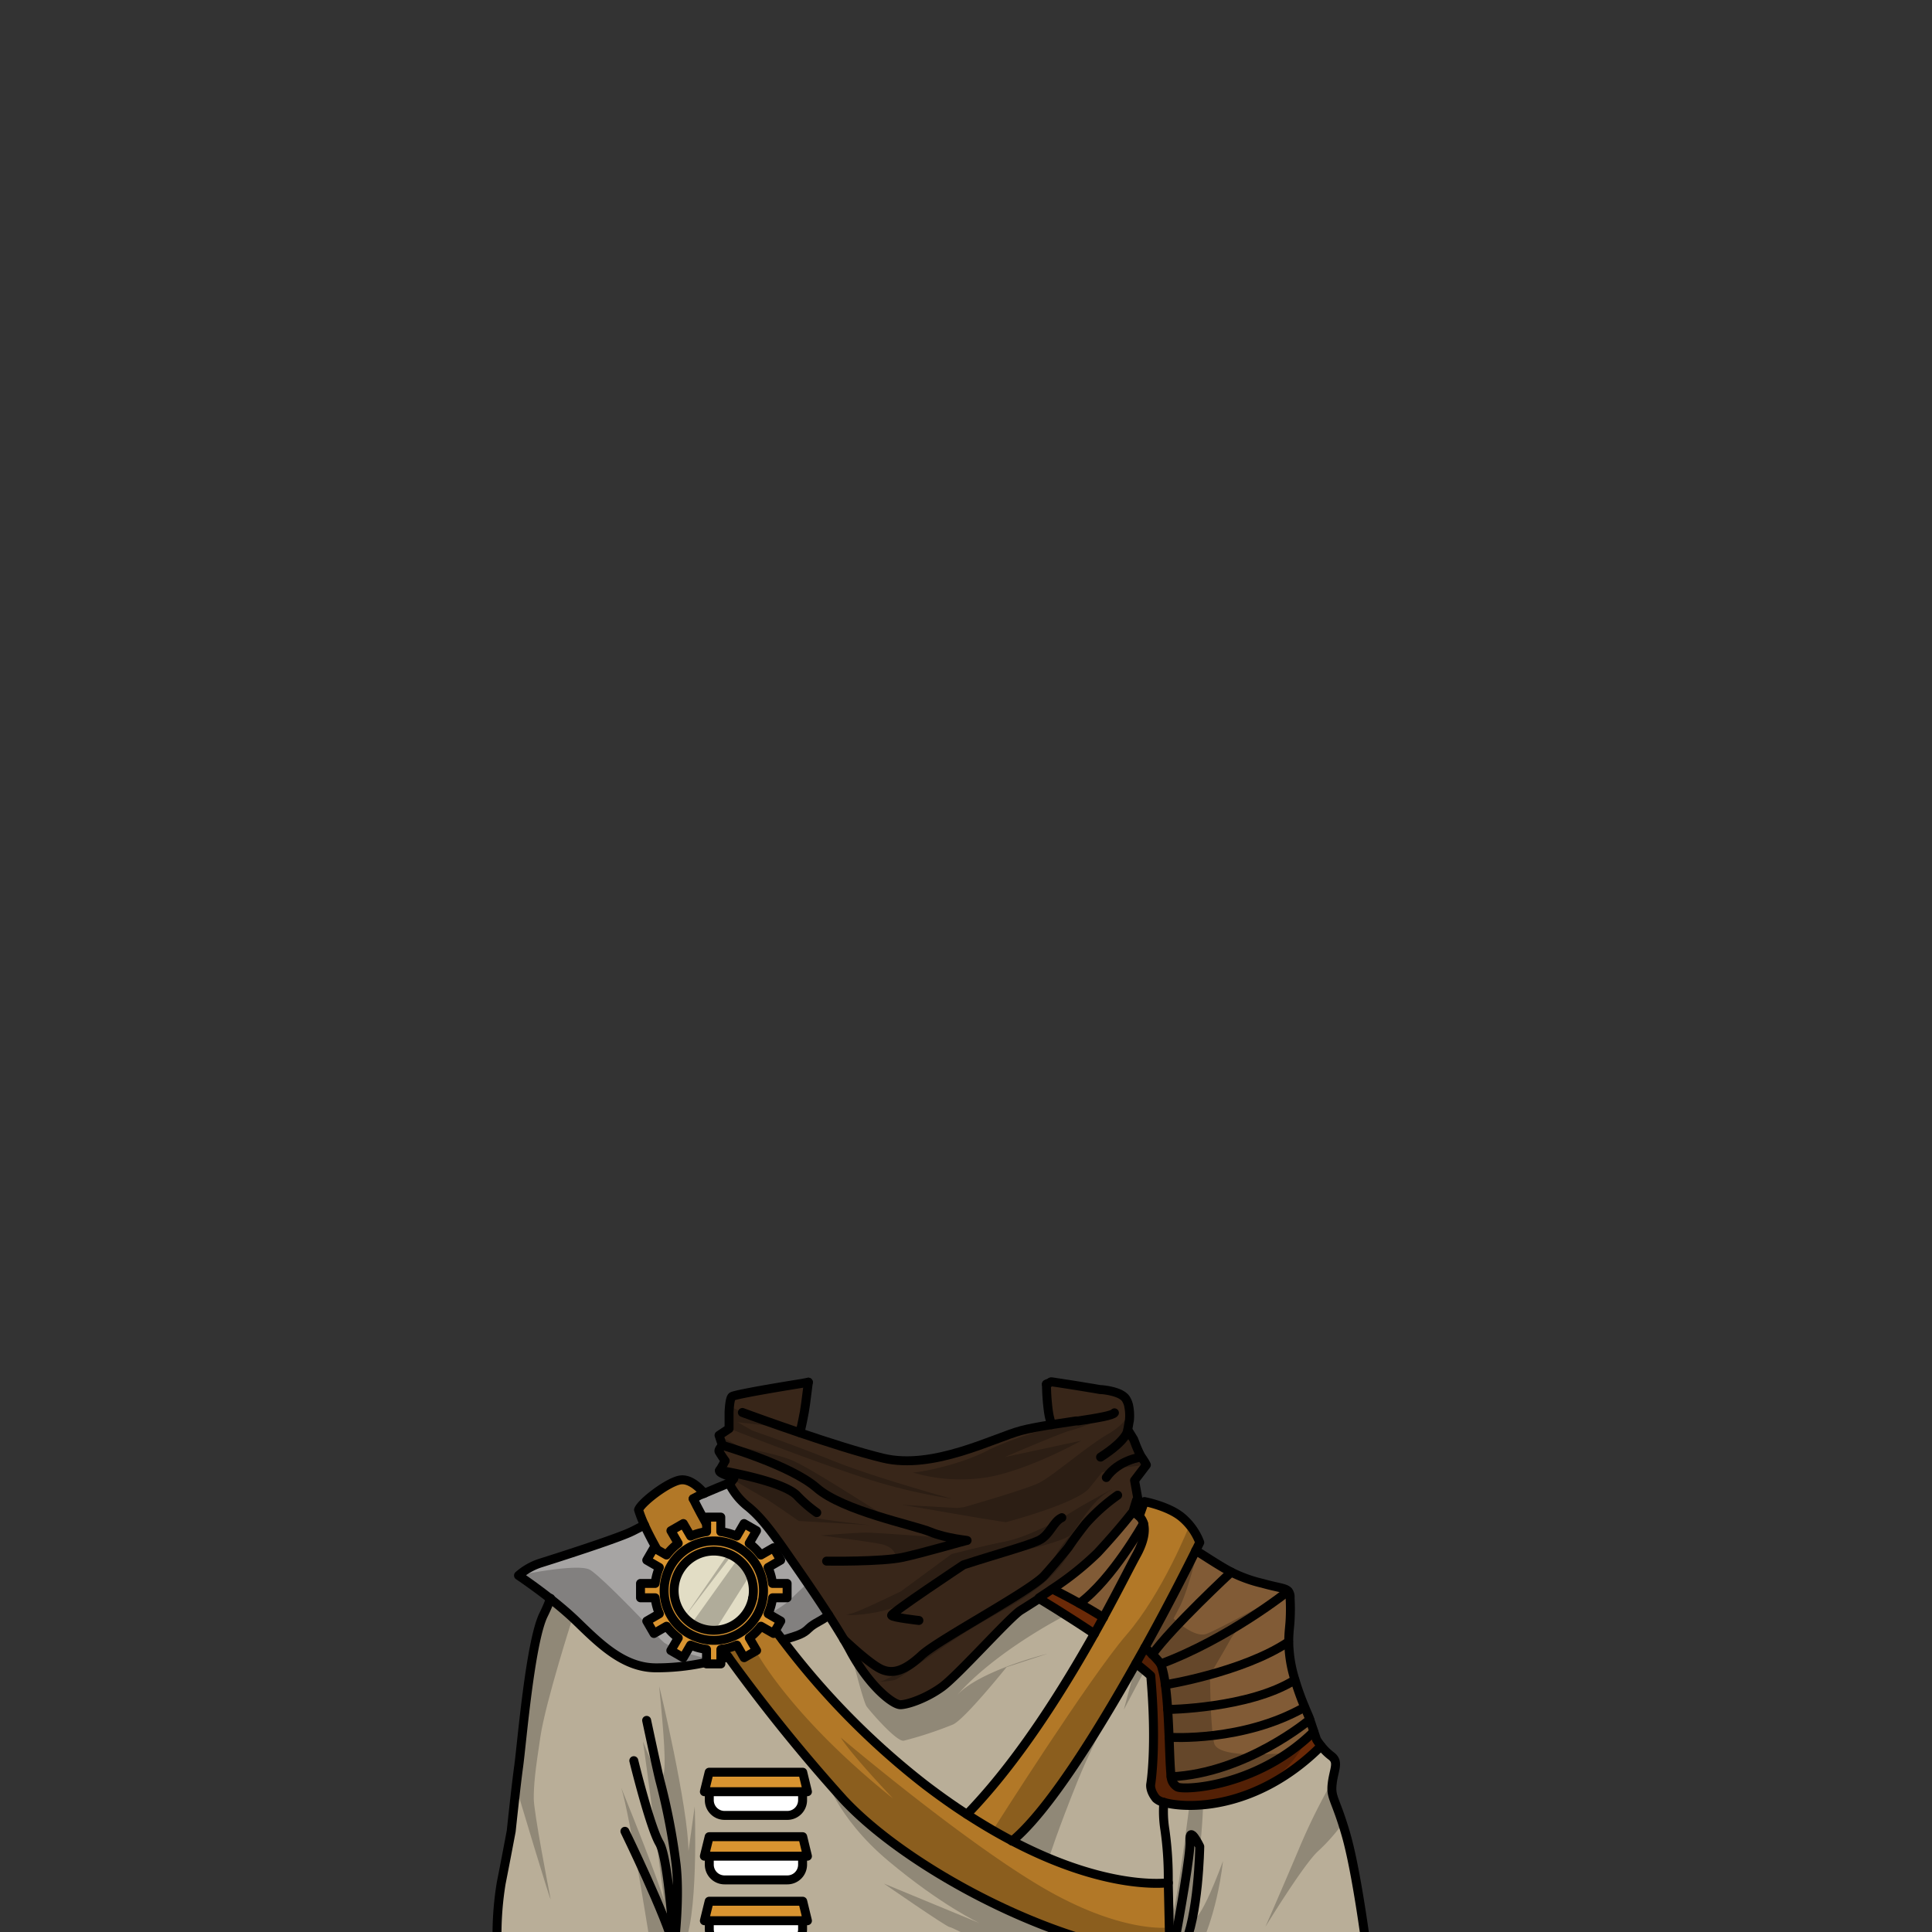 <svg xmlns="http://www.w3.org/2000/svg" viewBox="0 0 432 432">
  <rect x="0" y="0" width="432" height="432" fill="#333333" stroke="none"/>
  <defs>
    <style>.GUNDAN_RAT_OUTFIT_RAT_OUTFIT_33_cls-1{isolation:isolate;}.GUNDAN_RAT_OUTFIT_RAT_OUTFIT_33_cls-2{fill:#b27827;}.GUNDAN_RAT_OUTFIT_RAT_OUTFIT_33_cls-3{fill:#815b36;}.GUNDAN_RAT_OUTFIT_RAT_OUTFIT_33_cls-4{fill:#382619;}.GUNDAN_RAT_OUTFIT_RAT_OUTFIT_33_cls-5{fill:#6a2907;}.GUNDAN_RAT_OUTFIT_RAT_OUTFIT_33_cls-6{fill:#b9ae98;}.GUNDAN_RAT_OUTFIT_RAT_OUTFIT_33_cls-7{fill:#d99430;}.GUNDAN_RAT_OUTFIT_RAT_OUTFIT_33_cls-8{fill:#fff;}.GUNDAN_RAT_OUTFIT_RAT_OUTFIT_33_cls-9{fill:#e2ddc5;}.GUNDAN_RAT_OUTFIT_RAT_OUTFIT_33_cls-10{fill:#a6a4a3;}.GUNDAN_RAT_OUTFIT_RAT_OUTFIT_33_cls-11{fill:none;stroke:#000;stroke-linecap:round;stroke-linejoin:round;stroke-width:2px;}.GUNDAN_RAT_OUTFIT_RAT_OUTFIT_33_cls-12{opacity:0.22;mix-blend-mode:multiply;}</style>
  </defs>
  <g class="GUNDAN_RAT_OUTFIT_RAT_OUTFIT_33_cls-1">
    <g id="Outfit">
      <path class="GUNDAN_RAT_OUTFIT_RAT_OUTFIT_33_cls-2" d="M264.41,339.35a13.79,13.79,0,0,1,3.86,5.51l-.9,1.83c-1.78,3.57-6,12-11.39,21.7l-2,3.55c-8.67,15.44-19.58,33-27.69,39.69-3.19-1.67-6.56-3.64-10.11-5.94,11.52-11.87,21.54-28,28.5-40.37.7-1.26,1.37-2.46,2-3.63,3.62-6.64,6.19-11.81,7.41-14,1.89-3.44,1.94-5.69,1.58-7a3.31,3.31,0,0,0-1-1.66h0l1.16-3.25S261.48,336.77,264.41,339.35Z" />
      <path class="GUNDAN_RAT_OUTFIT_RAT_OUTFIT_33_cls-2" d="M261.26,421l.32,14.53H249.75c-21.71-4.67-48.43-19.48-61.17-33.16a376.15,376.15,0,0,1-25.75-31.88l-1.27-1.74a13.44,13.44,0,0,0,3.23-.9l1.63,2.81,2.79-1.6-1.64-2.82a13.44,13.44,0,0,0,2.61-2.61l2.83,1.62.38-.66,1.62,2.15h0a172.06,172.06,0,0,0,31.82,32.33q4.86,3.71,9.37,6.62c3.55,2.3,6.92,4.27,10.11,5.94C245.92,421.92,258.59,421.28,261.26,421Z" />
      <path class="GUNDAN_RAT_OUTFIT_RAT_OUTFIT_33_cls-3" d="M292.86,384.51l-.13-.39c-.37-.82-.72-1.61-1-2.37a58.46,58.46,0,0,1-2.19-6.1,29.4,29.4,0,0,1-1.38-8.54c0-1.95.23-3.43.3-4.77a45.22,45.22,0,0,0,0-5,2.13,2.13,0,0,0-.39-1.48c-.66-.74-2.27-.81-5.78-1.77a31.1,31.1,0,0,1-7-2.52c-1.39-.72-3-1.68-5.19-3.1-.82-.53-1.75-1.11-2.74-1.73-1.78,3.57-6,12-11.39,21.7.59.51,1.15,1,1.67,1.55a22.75,22.75,0,0,1,1.9,2.13,24.11,24.11,0,0,1,1,4.64c.23,1.7.4,3.59.53,5.54s.23,4.22.32,6.22c.12,3.27.21,6.2.37,8a5.07,5.07,0,0,0,.07.86,2.87,2.87,0,0,0,1.42,2.25c1.59.75,17.85,0,30.47-12.37Z" />
      <path class="GUNDAN_RAT_OUTFIT_RAT_OUTFIT_33_cls-3" d="M254.75,339h0l-1.36-.82s-3.65,4.67-7.95,9.25a67.28,67.28,0,0,1-10,8s2.51,1.22,6,3.17c1.62.91,3.46,2,5.35,3.16,3.62-6.64,6.19-11.81,7.41-14,1.89-3.44,1.94-5.69,1.58-7A3.31,3.31,0,0,0,254.75,339Z" />
      <path class="GUNDAN_RAT_OUTFIT_RAT_OUTFIT_33_cls-4" d="M253.73,331.13l.72,4-.29.46-.78,2.52s-.11.15-.33.41l-.08.1s0,0,0,0l-.2.26c-.42.52-1,1.25-1.74,2.13-1.45,1.74-3.43,4-5.57,6.31a67.29,67.29,0,0,1-10,8c-1.08.74-2.13,1.44-3.08,2.06-1.84,1.19-3.33,2.12-4.07,2.58a13.46,13.46,0,0,0-1.75,1.47l-.28.27c-1.09,1-2.47,2.44-4,4-4.26,4.38-9.45,9.88-11.68,11.48a23.49,23.49,0,0,1-8,3.75.68.68,0,0,1-.23.05,5.06,5.06,0,0,1-1,.12,1.76,1.76,0,0,1-.57-.12,11,11,0,0,1-3.38-2.3.13.13,0,0,1-.06,0,30.16,30.16,0,0,1-4.08-4.64,41.5,41.5,0,0,1-2.85-4.48s0-.05,0-.08a.69.69,0,0,0-.09-.15.08.08,0,0,1,0,0c-.49-.86-1-1.76-1.54-2.66v0c-1.05-1.76-2.18-3.58-3.33-5.38l-.08-.12c-3.64-5.65-7.52-11.14-9.75-14.36-3.37-4.86-5.61-7.66-8.23-9.81a15.17,15.17,0,0,1-4.29-5.31l.21-.08c.22-.06.33-.21.68-.69l.19-.25c.06-.08-.21-.2-.62-.35-1-.38-2.87-.92-2.56-1.47.61-1.06,1.21-2.14,1.21-2.14a23.55,23.55,0,0,1-1.37-2.08c-.19-.44.75-1.37.75-1.37l-.75-2.25,2.24-1.49v-2.87s0-.36,0-.88c0-.18,0-.37,0-.57s0-.45.06-.68a1.23,1.23,0,0,1,0-.19.88.88,0,0,1,0-.17c0-.13,0-.26.05-.38a3.74,3.74,0,0,1,.09-.52c0-.11,0-.21.08-.31a2.25,2.25,0,0,1,.08-.24,1,1,0,0,1,0-.1.67.67,0,0,1,.06-.12.4.4,0,0,1,.11-.14c.63-.56,15.5-2.93,15.5-2.93l1.58-.29c-.05.42-.11.85-.16,1.29-.14,1.17-.29,2.38-.46,3.57-.07.51-.15,1-.24,1.55,0,.18-.07.37-.1.56v0c-.08.43-.16.87-.25,1.3h0l-.27,1.3c-.12.59-.25,1.17-.38,1.72,6.19,2.11,13.4,4.42,18.6,5.67,11.15,2.68,24.79-4.55,30.84-6.17,1.75-.47,4.18-.91,6.76-1.32-.1-.41-.23-.9-.38-1.49s-.21-1-.3-1.6A49.24,49.24,0,0,1,234,310h0c0-.13,0-.25,0-.37v-.11l1-.46h0l.34,0,.56.09.6.09.6.09,1.17.18c1.82.28,3.41.54,4.68.75l.58.1.71.11.59.1.91.16.3.05.24,0s4,.28,5.32,1.87a1.61,1.61,0,0,1,.21.3,4.71,4.71,0,0,1,.58,1.52c0,.13.05.25.07.38s.07.5.09.74a11.76,11.76,0,0,1,0,2l-.38,2.15,1.31,2.15.25.63.09.23a24.4,24.4,0,0,0,1.34,3c.26.32.74,1.09,1,1.53l0,.06.17.28Z" />
      <path class="GUNDAN_RAT_OUTFIT_RAT_OUTFIT_33_cls-5" d="M294.38,389l-.63-1.87c-12.62,12.41-28.88,13.12-30.47,12.37a2.87,2.87,0,0,1-1.42-2.25,5.07,5.07,0,0,1-.07-.86c-.16-1.76-.25-4.69-.37-8-.09-2-.18-4.14-.32-6.22s-.3-3.84-.53-5.54a24.11,24.11,0,0,0-1-4.64,22.75,22.75,0,0,0-1.9-2.13c-.52-.52-1.08-1-1.67-1.55l-2,3.55c1.24,1,2.35,1.88,3.3,2.74,1.4,16,0,24.21,0,24.21s-.32,1.37,1.18,3.24a3.79,3.79,0,0,0,1.74.85c5.23,1.55,20.73,1.79,35.15-12.54A13.49,13.49,0,0,1,294.38,389Z" />
      <path class="GUNDAN_RAT_OUTFIT_RAT_OUTFIT_33_cls-5" d="M235.39,355.36c-1.08.75-2.12,1.44-3.08,2.06.16.1,6.06,3.66,12.4,7.9.7-1.26,1.37-2.46,2-3.63-1.89-1.18-3.73-2.25-5.35-3.16C237.9,356.58,235.39,355.36,235.39,355.36Z" />
      <path class="GUNDAN_RAT_OUTFIT_RAT_OUTFIT_33_cls-6" d="M268.24,412.81l-.09-.17-.09-.17-.15-.29-.08-.14c-.09-.17-.2-.36-.32-.55l-.09-.14a.08.08,0,0,0,0,0l-.21-.32-.19-.26c-.54-.7-1-.89-.91.9.18,2.8-2.34,16.82-3.65,23.9h2.13a27.54,27.54,0,0,0,2-6.38c.1-.49.2-1,.29-1.49.37-2,.64-4.12.84-6.07l.09-.89c.16-1.75.27-3.35.34-4.64,0-.22,0-.42,0-.62s0-.2,0-.29,0-.37,0-.53a2,2,0,0,1,0-.25c0-.16,0-.3,0-.43a.92.92,0,0,0,0-.16v0c0-.55,0-.86,0-.86ZM301,410.36c-.28-1-.55-1.85-.79-2.61h0l-.11-.32c-.5-1.53-.92-2.65-1.26-3.54l-.11-.28c-.28-.75-.5-1.33-.66-1.85v-.05a6.1,6.1,0,0,1-.23-1.25,7.72,7.72,0,0,1,.05-1.56c0-.25.07-.5.1-.73v0c.45-2.75,1.36-4.22-.35-5.48a12.09,12.09,0,0,1-2.24-2.22c-8,7.94-16.32,11.41-23,12.66h0a34,34,0,0,1-3.38.46,29.49,29.49,0,0,1-3,.13h0a21,21,0,0,1-5.59-.68l-.08,0a4.78,4.78,0,0,1-1.57-.7.88.88,0,0,1-.17-.16c-1.5-1.87-1.19-3.24-1.19-3.24s1.38-8.06,0-23.72v0c0-.15,0-.31,0-.47-.43-.39-.89-.79-1.39-1.21s-.75-.62-1.16-.94c-.24-.2-.49-.39-.75-.59-8.53,15.22-19.24,32.49-27.31,39.38l-.37.31c2.89,1.52,5.64,2.8,8.22,3.88l0,0c14.88,6.21,24.41,5.72,26.68,5.47l.32,14.53h43.95S303.35,418.58,301,410.36Z" />
      <path class="GUNDAN_RAT_OUTFIT_RAT_OUTFIT_33_cls-6" d="M246.56,434.77q-2-.5-4.05-1.11l-.06,0a141.54,141.54,0,0,1-26.92-11.46l-1.13-.62c-.22-.12-.44-.24-.65-.37-.87-.47-1.71-1-2.53-1.46l-.2-.12c-9-5.37-17-11.4-22.44-17.23-1.19-1.28-2.46-2.69-3.77-4.19v0c-.93-1-1.87-2.13-2.84-3.27l-.73-.86a.19.19,0,0,1-.06-.07c-1.77-2.11-3.62-4.35-5.48-6.68l-.17-.21c-4.22-5.25-8.58-10.93-12.7-16.58l-1.6.43v1.13H158v-.37a51,51,0,0,1-11.46,1.22,14.66,14.66,0,0,1-4.47-.77l-.24-.08-.08,0a25.05,25.05,0,0,1-7.7-4.79l-.28-.23c-1.71-1.47-3.35-3.08-5-4.66l-.73-.69-.71-.66-.63-.55a.27.27,0,0,1-.08-.07c-1.09-1-2.23-1.89-3.33-2.77l-.21-.16c-.13.39-.3.83-.5,1.32-.28.68-.63,1.47-1.07,2.36-.09.19-.19.4-.28.62s-.09.23-.13.35-.13.33-.19.5c-2.64,7.65-4.3,27.66-4.94,32.3-.18,1.3-.38,2.91-.58,4.59-.56,4.75-1.1,10-1.1,10s-1.31,7-2.24,11.65a71.47,71.47,0,0,0-.94,11.4l1.12,3h137.5C248.7,435.3,247.63,435.05,246.56,434.77Zm-67.1-5.29v1.89a3.41,3.41,0,0,1-3.4,3.41H162a3.41,3.41,0,0,1-3.41-3.41v-1.89H157.5l1.07-4.36h20.91l1.07,4.36Zm0-14.42v1.88a3.41,3.41,0,0,1-3.4,3.42H162a3.42,3.42,0,0,1-3.41-3.42v-1.88H157.5l1.07-4.36h20.91l1.07,4.36Zm0-14.43v1.89a3.41,3.41,0,0,1-3.4,3.41H162a3.42,3.42,0,0,1-3.26-2.4,3.38,3.38,0,0,1-.15-1v-1.89H157.5l1.07-4.36h20.91l1.07,4.36Z" />
      <path class="GUNDAN_RAT_OUTFIT_RAT_OUTFIT_33_cls-6" d="M206.84,399.07q4.86,3.71,9.37,6.62c11.52-11.87,21.54-28,28.5-40.37-6.34-4.24-12.24-7.8-12.4-7.9h0c-1.84,1.2-3.33,2.13-4.07,2.59-2.43,1.49-14,14.57-17.67,17.19s-7.75,3.93-9.25,3.93-6.54-3.65-10.94-11.59c-.53-1-1.09-1.94-1.69-3-1.07-1.8-2.23-3.65-3.41-5.49-1.35,1.25-3.17,1.76-4.43,3s-2.09,1.5-5.83,2.62A172.06,172.06,0,0,0,206.84,399.07Z" />
      <polygon class="GUNDAN_RAT_OUTFIT_RAT_OUTFIT_33_cls-7" points="179.46 400.63 180.56 400.63 179.49 396.27 158.57 396.27 157.5 400.63 158.59 400.63 179.46 400.63" />
      <polygon class="GUNDAN_RAT_OUTFIT_RAT_OUTFIT_33_cls-7" points="158.57 410.69 157.5 415.05 158.59 415.05 179.46 415.05 180.56 415.05 179.49 410.69 158.57 410.69" />
      <polygon class="GUNDAN_RAT_OUTFIT_RAT_OUTFIT_33_cls-7" points="158.57 425.12 157.5 429.48 158.59 429.48 179.46 429.48 180.56 429.48 179.49 425.12 158.57 425.12" />
      <path class="GUNDAN_RAT_OUTFIT_RAT_OUTFIT_33_cls-8" d="M158.6,431.36a3.41,3.41,0,0,0,3.4,3.42h14.06a3.41,3.41,0,0,0,3.4-3.42v-1.88H158.6Z" />
      <path class="GUNDAN_RAT_OUTFIT_RAT_OUTFIT_33_cls-8" d="M158.6,416.94a3.41,3.41,0,0,0,3.4,3.41h14.06a3.41,3.41,0,0,0,3.4-3.41v-1.89H158.6Z" />
      <path class="GUNDAN_RAT_OUTFIT_RAT_OUTFIT_33_cls-8" d="M158.6,400.63v1.89a3.41,3.41,0,0,0,3.4,3.41h14.06a3.41,3.41,0,0,0,3.4-3.41v-1.89Z" />
      <path class="GUNDAN_RAT_OUTFIT_RAT_OUTFIT_33_cls-7" d="M176,357.28v-3.22h-3.26a13.35,13.35,0,0,0-1-3.57l2.82-1.63-1.6-2.78-2.83,1.63a12.91,12.91,0,0,0-2.61-2.61l1.64-2.83-2.79-1.6-1.63,2.82a13,13,0,0,0-3.57-.95v-3.26H158v3.26a12.88,12.88,0,0,0-3.57.95l-1.63-2.82-2.78,1.6,1.63,2.83a13.22,13.22,0,0,0-2.62,2.61l-2.1-1.21h0l-.72-.41-1.61,2.78,2.82,1.63a13.32,13.32,0,0,0-.94,3.57h-3.27v3.22h3.27a13.16,13.16,0,0,0,.94,3.56l-2.82,1.63,1.28,2.21v0l.32.56.09-.05,2.73-1.58a13.5,13.5,0,0,0,2.62,2.61l-1.27,2.19h0l-.36.62.36.21,2.42,1.4,1.63-2.82a13.24,13.24,0,0,0,3.57.95v3.26h3.21V368.8l.34-.05a13,13,0,0,0,3.23-.9l.16.27.05.1,1.31,2.27h0l.1.17,2.5-1.45.11-.06.18-.1-1.64-2.82a13.17,13.17,0,0,0,2.61-2.61l2.83,1.63.38-.67.5-.88.72-1.24-.22-.12,0,0-2.58-1.49a13.18,13.18,0,0,0,1-3.56Zm-16.39,9.49a11.11,11.11,0,1,1,11.1-11.1A11.1,11.1,0,0,1,159.62,366.77Z" />
      <path class="GUNDAN_RAT_OUTFIT_RAT_OUTFIT_33_cls-9" d="M159.33,346.83a8.84,8.84,0,0,1,9.12,9.13,7.87,7.87,0,0,1-.17,1.46h0a8.84,8.84,0,1,1-8.95-10.6Z" />
      <path class="GUNDAN_RAT_OUTFIT_RAT_OUTFIT_33_cls-7" d="M159.62,344.56a11.11,11.11,0,1,0,11.1,11.11A11.11,11.11,0,0,0,159.62,344.56Zm.28,19.94h-.58a8.77,8.77,0,0,1-4.66-1.5,8.84,8.84,0,0,1,4.67-16.16,8.78,8.78,0,0,1,3.49.59h0a8.4,8.4,0,0,1,2.11,1.18,8.85,8.85,0,0,1,3.51,7.34,8.82,8.82,0,0,1-8.55,8.54Z" />
      <path class="GUNDAN_RAT_OUTFIT_RAT_OUTFIT_33_cls-10" d="M175.53,346.74c-3.37-4.86-5.61-7.67-8.23-9.82a15,15,0,0,1-4.29-5.31c-.85.33-4,1.65-5.56,2.32l-1,.4-1.45.79s1,2.11,3,5.67v-1.51h3.21v3.25a13.72,13.72,0,0,1,3.57,1l1.63-2.81,2.79,1.6-1.64,2.82a13.22,13.22,0,0,1,2.61,2.62l2.83-1.63,1.6,2.78-2.82,1.63a13.35,13.35,0,0,1,1,3.57H176v3.21h-3.26a13.35,13.35,0,0,1-1,3.57l2.82,1.63-1.22,2.12,1.62,2.15h0c3.74-1.12,4.55-1.33,5.83-2.62s3.08-1.77,4.43-3C181.64,355.45,177.76,350,175.53,346.74Z" />
      <path class="GUNDAN_RAT_OUTFIT_RAT_OUTFIT_33_cls-10" d="M152.81,370.66l-2.78-1.6,1.63-2.82a13.78,13.78,0,0,1-2.62-2.61l-2.81,1.62-1.61-2.78,2.81-1.63a13.32,13.32,0,0,1-.94-3.57h-3.27v-3.21h3.27a13.32,13.32,0,0,1,.94-3.57l-2.81-1.63,1.61-2.78.71.41c-1.14-2-2.1-3.88-2.84-5.52-1.2.62-2.21,1.15-2.88,1.47-3.27,1.59-17.29,6.07-20.28,7a13.89,13.89,0,0,0-5,2.81s3.34,2.23,7.12,5.2c1.9,1.5,3.93,3.2,5.69,4.89,5.23,5.05,10.55,10.47,17.75,10.56A51,51,0,0,0,158,371.69V368.8a13.72,13.72,0,0,1-3.57-.95Z" />
      <path class="GUNDAN_RAT_OUTFIT_RAT_OUTFIT_33_cls-2" d="M158,340.79v1.74a13.72,13.72,0,0,0-3.57,1l-1.63-2.81-2.78,1.6,1.63,2.82a13.55,13.55,0,0,0-2.62,2.62l-2.1-1.21h0c-1.14-2-2.1-3.88-2.84-5.52a28.2,28.2,0,0,1-1.32-3.39c.63-1.69,6.55-6.24,9.29-6.67s5.38,3,5.38,3l-1,.4-1.45.79S156,337.23,158,340.79Z" />
      <path class="GUNDAN_RAT_OUTFIT_RAT_OUTFIT_33_cls-11" d="M170.72,355.67a11.11,11.11,0,1,1-11.1-11.11A11.1,11.1,0,0,1,170.72,355.67Z" />
      <path class="GUNDAN_RAT_OUTFIT_RAT_OUTFIT_33_cls-11" d="M146.94,346.49l-.71-.41-1.61,2.78,2.81,1.63a13.32,13.32,0,0,0-.94,3.57h-3.27v3.21h3.27a13.32,13.32,0,0,0,.94,3.57l-2.81,1.63,1.61,2.78,2.81-1.62a13.78,13.78,0,0,0,2.62,2.61L150,369.06l2.78,1.6,1.63-2.81a13.72,13.72,0,0,0,3.57.95v3.25h3.21V368.8l.34-.05a13.44,13.44,0,0,0,3.23-.9l1.63,2.81,2.79-1.6-1.64-2.82a13.44,13.44,0,0,0,2.61-2.61l2.83,1.62.38-.66,1.22-2.12-2.82-1.63a13.35,13.35,0,0,0,1-3.57H176v-3.21h-3.26a13.35,13.35,0,0,0-1-3.57l2.82-1.63-1.6-2.78-2.83,1.63a13.22,13.22,0,0,0-2.61-2.62l1.64-2.82-2.79-1.6-1.63,2.81a13.72,13.72,0,0,0-3.57-1v-3.25H158v3.25a13.72,13.72,0,0,0-3.57,1l-1.63-2.81-2.78,1.6,1.63,2.82a13.55,13.55,0,0,0-2.62,2.62l-2.1-1.21" />
      <path class="GUNDAN_RAT_OUTFIT_RAT_OUTFIT_33_cls-11" d="M168.28,357.43a8.86,8.86,0,1,1,.17-1.47,7.87,7.87,0,0,1-.17,1.46" />
      <path class="GUNDAN_RAT_OUTFIT_RAT_OUTFIT_33_cls-11" d="M166,315.83l.67.25c1.72.63,6.55,2.38,12.21,4.3,6.19,2.11,13.4,4.42,18.6,5.67,11.15,2.68,24.79-4.55,30.84-6.17,1.75-.47,4.18-.91,6.76-1.32,1.82-.29,3.71-.57,5.5-.83l.13,0,.21,0,.15,0c4.24-.64,7.79-1.24,8.12-1.82" />
      <path class="GUNDAN_RAT_OUTFIT_RAT_OUTFIT_33_cls-11" d="M163,331.61c-.85.33-4,1.65-5.56,2.32l-1,.4-1.45.79" />
      <path class="GUNDAN_RAT_OUTFIT_RAT_OUTFIT_33_cls-11" d="M185.28,361.1c-1.35,1.25-3.17,1.76-4.43,3s-2.09,1.5-5.83,2.62" />
      <path class="GUNDAN_RAT_OUTFIT_RAT_OUTFIT_33_cls-11" d="M144.1,341c-1.2.62-2.21,1.15-2.88,1.47-3.27,1.59-17.29,6.07-20.28,7a13.89,13.89,0,0,0-5,2.81s3.34,2.23,7.12,5.2c1.9,1.5,3.93,3.2,5.69,4.89,5.23,5.05,10.55,10.47,17.75,10.56A51,51,0,0,0,158,371.69" />
      <path class="GUNDAN_RAT_OUTFIT_RAT_OUTFIT_33_cls-11" d="M162.83,370.49c-.54.16-1.08.3-1.61.44" />
      <path class="GUNDAN_RAT_OUTFIT_RAT_OUTFIT_33_cls-11" d="M235,309h0l.34,0,.56.09.6.09.6.09,1.17.18c1.82.28,3.41.54,4.68.75l.58.1.71.11.59.1.91.16.3.05.24,0s4,.28,5.32,1.87a1.61,1.61,0,0,1,.21.3,4.71,4.71,0,0,1,.58,1.52c0,.13.05.25.07.38s.07.5.09.74a11.76,11.76,0,0,1,0,2l-.38,2.15,1.31,2.15.25.63.09.23a24.4,24.4,0,0,0,1.34,3c.26.32.74,1.09,1,1.53l0,.06.17.28-2.64,3.46.72,4-.29.46-.78,2.52s-.11.15-.33.41l-.08.1s0,0,0,0l-.2.26c-.42.52-1,1.25-1.74,2.13-1.45,1.74-3.43,4-5.57,6.31a67.29,67.29,0,0,1-10,8c-1.08.74-2.13,1.44-3.08,2.06" />
      <path class="GUNDAN_RAT_OUTFIT_RAT_OUTFIT_33_cls-11" d="M180.75,309.06l-1.58.29s-14.87,2.37-15.5,2.93c-.43.39-.59,2.27-.65,3.42,0,.52,0,.88,0,.88v2.87l-2.24,1.49.75,2.25s-.94.93-.75,1.37a23.55,23.55,0,0,0,1.37,2.08s-.6,1.08-1.21,2.14" />
      <path class="GUNDAN_RAT_OUTFIT_RAT_OUTFIT_33_cls-11" d="M160.91,328.77c-.44.78,3.39,1.54,3.18,1.83-.49.68-.62.87-.87.93l-.21.08a15,15,0,0,0,4.29,5.31c2.62,2.15,4.86,5,8.23,9.82,2.23,3.22,6.11,8.71,9.75,14.36,1.18,1.84,2.34,3.69,3.41,5.49.6,1,1.16,2,1.69,3,4.4,7.94,9.44,11.59,10.94,11.59s5.61-1.31,9.25-3.93,15.24-15.7,17.67-17.19c.74-.46,2.23-1.39,4.07-2.59" />
      <path class="GUNDAN_RAT_OUTFIT_RAT_OUTFIT_33_cls-11" d="M161.5,323.18s15.24,4.39,21.13,9.53S204.31,341,208,342.53s8.69,1.9,8.22,1.93-9.62,2.74-14.39,3.77-17,.84-17,.84" />
      <path class="GUNDAN_RAT_OUTFIT_RAT_OUTFIT_33_cls-11" d="M160.91,328.77s13.77,2.23,17.23,5.56a29.65,29.65,0,0,0,4.49,3.9" />
      <path class="GUNDAN_RAT_OUTFIT_RAT_OUTFIT_33_cls-11" d="M205.47,362.34s-5.83-.65-6.11-1.12,16.07-11.31,16.07-11.31c6.55-2.15,14.31-4.27,16.82-5.45s3.25-4.27,5.18-5.11" />
      <path class="GUNDAN_RAT_OUTFIT_RAT_OUTFIT_33_cls-11" d="M255.15,325.8s-5.07.65-7.78,4.58" />
      <path class="GUNDAN_RAT_OUTFIT_RAT_OUTFIT_33_cls-11" d="M249.91,334.33a41.35,41.35,0,0,0-7.18,6.42c-2.44,3.09-3.84,5.24-3.84,5.24s-2.24,2.8-5.33,6.26-23.74,14.39-27.47,17.85-6.45,4.39-9.16,3.08-8.24-6.59-8.24-6.59" />
      <path class="GUNDAN_RAT_OUTFIT_RAT_OUTFIT_33_cls-11" d="M252.16,319.82s-.09,2.15-6.07,6" />
      <path class="GUNDAN_RAT_OUTFIT_RAT_OUTFIT_33_cls-11" d="M144.59,384.68s2.49,11.71,3,13.59A143,143,0,0,1,151.19,417c.88,8-.49,18.57-.49,18.57s-1.13-19.82-3.24-23.43-5.74-18.45-5.74-18.45" />
      <path class="GUNDAN_RAT_OUTFIT_RAT_OUTFIT_33_cls-11" d="M139.73,409.48s9.35,19.19,11,26" />
      <line class="GUNDAN_RAT_OUTFIT_RAT_OUTFIT_33_cls-11" x1="168.28" y1="357.43" x2="168.28" y2="357.42" />
      <path class="GUNDAN_RAT_OUTFIT_RAT_OUTFIT_33_cls-11" d="M173.39,364.59l1.62,2.15h0a172.06,172.06,0,0,0,31.82,32.33q4.86,3.71,9.37,6.62c3.55,2.3,6.92,4.27,10.11,5.94,19.6,10.29,32.27,9.65,34.94,9.37" />
      <path class="GUNDAN_RAT_OUTFIT_RAT_OUTFIT_33_cls-11" d="M158,340.79c-2-3.56-3-5.67-3-5.67" />
      <path class="GUNDAN_RAT_OUTFIT_RAT_OUTFIT_33_cls-11" d="M249.75,435.53c-21.71-4.67-48.43-19.48-61.17-33.16a376.15,376.15,0,0,1-25.75-31.88l-1.27-1.74" />
      <path class="GUNDAN_RAT_OUTFIT_RAT_OUTFIT_33_cls-11" d="M157.45,333.93s-2.64-3.46-5.38-3-8.66,5-9.29,6.67A28.2,28.2,0,0,0,144.1,341c.74,1.64,1.7,3.49,2.84,5.52h0" />
      <path class="GUNDAN_RAT_OUTFIT_RAT_OUTFIT_33_cls-11" d="M254.74,339l1.16-3.25s5.58,1.06,8.51,3.64a13.79,13.79,0,0,1,3.86,5.51l-.9,1.83c-1.78,3.57-6,12-11.39,21.7l-2,3.55c-8.67,15.44-19.58,33-27.69,39.69" />
      <path class="GUNDAN_RAT_OUTFIT_RAT_OUTFIT_33_cls-11" d="M216.21,405.69c11.52-11.87,21.54-28,28.5-40.37.7-1.26,1.37-2.46,2-3.63,3.62-6.64,6.19-11.81,7.41-14,1.89-3.44,1.94-5.69,1.58-7a3.31,3.31,0,0,0-1-1.66" />
      <path class="GUNDAN_RAT_OUTFIT_RAT_OUTFIT_33_cls-11" d="M295.38,390.44C281,404.77,265.46,404.53,260.23,403a3.79,3.79,0,0,1-1.74-.85c-1.5-1.87-1.18-3.24-1.18-3.24s1.4-8.23,0-24.21c-.95-.86-2.06-1.78-3.3-2.74" />
      <path class="GUNDAN_RAT_OUTFIT_RAT_OUTFIT_33_cls-11" d="M244.71,365.32c-6.34-4.24-12.24-7.8-12.4-7.9h0" />
      <path class="GUNDAN_RAT_OUTFIT_RAT_OUTFIT_33_cls-11" d="M256,368.39c.59.51,1.15,1,1.67,1.55a22.75,22.75,0,0,1,1.9,2.13,24.11,24.11,0,0,1,1,4.64c.23,1.7.4,3.59.53,5.54s.23,4.22.32,6.22c.12,3.27.21,6.2.37,8a5.07,5.07,0,0,0,.07.86,2.87,2.87,0,0,0,1.42,2.25c1.59.75,17.85,0,30.47-12.37" />
      <path class="GUNDAN_RAT_OUTFIT_RAT_OUTFIT_33_cls-11" d="M235.39,355.36s2.51,1.22,6,3.17c1.62.91,3.46,2,5.35,3.16" />
      <polyline class="GUNDAN_RAT_OUTFIT_RAT_OUTFIT_33_cls-11" points="158.59 400.63 157.5 400.63 158.57 396.27 179.49 396.27 180.55 400.63 179.46 400.63" />
      <path class="GUNDAN_RAT_OUTFIT_RAT_OUTFIT_33_cls-11" d="M179.46,400.63v1.89a3.41,3.41,0,0,1-3.4,3.41H162a3.41,3.41,0,0,1-3.4-3.41v-1.89Z" />
      <polyline class="GUNDAN_RAT_OUTFIT_RAT_OUTFIT_33_cls-11" points="158.59 415.05 157.5 415.05 158.57 410.69 179.49 410.69 180.55 415.05 179.46 415.05" />
      <path class="GUNDAN_RAT_OUTFIT_RAT_OUTFIT_33_cls-11" d="M179.46,415.05v1.89a3.41,3.41,0,0,1-3.4,3.41H162a3.41,3.41,0,0,1-3.4-3.41v-1.89Z" />
      <polyline class="GUNDAN_RAT_OUTFIT_RAT_OUTFIT_33_cls-11" points="158.59 429.48 157.5 429.48 158.57 425.12 179.49 425.12 180.55 429.48 179.46 429.48" />
      <path class="GUNDAN_RAT_OUTFIT_RAT_OUTFIT_33_cls-11" d="M179.46,429.48v1.88a3.41,3.41,0,0,1-3.4,3.42H162a3.41,3.41,0,0,1-3.4-3.42v-1.88Z" />
      <path class="GUNDAN_RAT_OUTFIT_RAT_OUTFIT_33_cls-11" d="M253.38,338.14l1.36.82h0" />
      <path class="GUNDAN_RAT_OUTFIT_RAT_OUTFIT_33_cls-11" d="M267.37,346.69c1,.62,1.92,1.2,2.74,1.73,2.23,1.42,3.8,2.38,5.19,3.1a31.1,31.1,0,0,0,7,2.52c3.51,1,5.12,1,5.78,1.77a2.13,2.13,0,0,1,.39,1.48,45.22,45.22,0,0,1,0,5c-.07,1.34-.31,2.82-.3,4.77a29.4,29.4,0,0,0,1.38,8.54,58.46,58.46,0,0,0,2.19,6.1c.31.76.66,1.55,1,2.37l.13.39.89,2.66.63,1.87a13.49,13.49,0,0,0,1,1.4,12.74,12.74,0,0,0,2.24,2.22c1.87,1.36.62,3,.25,6.23s.74,3.24,3.11,11.46,4.55,25.18,4.55,25.18H112.25l-1.12-3a71.57,71.57,0,0,1,.94-11.41c.93-4.67,2.24-11.64,2.24-11.64s1-9.6,1.68-14.58,2.55-27.66,5.54-33.77a33.48,33.48,0,0,0,1.58-3.68" />
      <path class="GUNDAN_RAT_OUTFIT_RAT_OUTFIT_33_cls-11" d="M260.23,403a25.79,25.79,0,0,0,.25,6.18,76,76,0,0,1,.75,10.29l0,1.55.32,14.53" />
      <path class="GUNDAN_RAT_OUTFIT_RAT_OUTFIT_33_cls-11" d="M262.44,435.53c1.31-7.08,3.83-21.1,3.65-23.9-.25-3.77,2.18,1.25,2.18,1.25s-.23,15.67-3.7,22.65" />
      <path class="GUNDAN_RAT_OUTFIT_RAT_OUTFIT_33_cls-11" d="M288,355.81s-13.17,10.55-28.49,16.26" />
      <path class="GUNDAN_RAT_OUTFIT_RAT_OUTFIT_33_cls-11" d="M260.57,376.71s17.35-2.78,27.56-9.6" />
      <path class="GUNDAN_RAT_OUTFIT_RAT_OUTFIT_33_cls-11" d="M261.1,382.25s18.18-.2,28.41-6.6" />
      <path class="GUNDAN_RAT_OUTFIT_RAT_OUTFIT_33_cls-11" d="M261.41,388.47h0c.35,0,16.55,1.06,30.28-6.72" />
      <path class="GUNDAN_RAT_OUTFIT_RAT_OUTFIT_33_cls-11" d="M292.86,384.51s-14.21,12-31,12.78" />
      <path class="GUNDAN_RAT_OUTFIT_RAT_OUTFIT_33_cls-11" d="M275.3,351.52s-13.38,12.42-17.65,18.42" />
      <path class="GUNDAN_RAT_OUTFIT_RAT_OUTFIT_33_cls-11" d="M255.7,340.63s-6.95,12.44-14.33,17.9h0" />
      <path class="GUNDAN_RAT_OUTFIT_RAT_OUTFIT_33_cls-11" d="M235.09,318.56c-.1-.41-.23-.9-.38-1.49s-.21-1-.3-1.6A49.24,49.24,0,0,1,234,310h0c0-.13,0-.25,0-.37v-.11" />
      <path class="GUNDAN_RAT_OUTFIT_RAT_OUTFIT_33_cls-11" d="M180.75,309.06c-.05.42-.11.85-.16,1.29-.14,1.17-.29,2.38-.46,3.57-.07.51-.15,1-.24,1.55,0,.18-.07.37-.1.56h0c-.08.43-.16.87-.25,1.3h0l-.27,1.3c-.12.59-.25,1.17-.38,1.72" />
      <g class="GUNDAN_RAT_OUTFIT_RAT_OUTFIT_33_cls-12">
        <path d="M163.34,319.51s15.08,6,27.67,10.21a124.32,124.32,0,0,0,21.81,5.4s-17.2-4.71-26.55-8.48-18.07-6.76-18.07-6.76L164.9,318l8,.94-9.82-4.5Z" />
        <path d="M161.74,323.25s13,3.59,16.6,6.59,12.87,8.29,19.42,9.91A59.48,59.48,0,0,1,209,343.7s-13-1-15.32-1-10.16.63-10.16.63,10.47,1.31,13.46,1.93,3.24,2.47,3.24,2.47l-6,1.24s20.2-3.84,20.87-4.21-17.38-6-18.76-6.78-14.76-9.48-18.94-11.32-12-2.89-12.58-3.46a28.37,28.37,0,0,0-3.87-1.95Z" />
        <path d="M163.47,330.6s6.79,4,7.72,4.49,7.42,5,7.42,5l15.76.9s-10.9-1.15-11.74-1.62a11.7,11.7,0,0,1-3-3.22c0-.36-4-3.36-4.24-3.47s-12-3.42-12-3.42Z" />
        <path d="M252.16,315.83s.35,2.06-4.45,4.86-12.36,9.41-15.4,10.9S215.56,337,215.56,337l-1.56.19s-13.46-.75-12.77-.75,15,2.56,19.31,3.24l4.36.69s15.89-4.18,18.7-7.66l2.8-3.49s4.49-1.19,4.86-1.13,5-.56,5-.56a45.71,45.71,0,0,1-2.71-4.5c-.43-1.1-1-2.83-1-2.83l-.12-1.88A5.08,5.08,0,0,0,252.16,315.83Z" />
        <path d="M236.5,340s-7.09,3.8-11.72,4.69-12,2.8-12,2.8l-11.31,8.33s-9.35,4.57-11,4.94-1.36.22-.61.35,7.25-.23,11.28-2.26,12.41-8.83,15.68-9.49,20.78-4.2,22.63-6.21,4.34-7.2,8.31-9.58-6,3.22-6,3.22Z" />
        <path d="M249.45,335.12a55.61,55.61,0,0,0-10.51,12.5c-5.05,8-12.95,11.24-21.31,16.3S201.41,375.29,200,375.66a18.06,18.06,0,0,1-3.64.37s.56.47,5.7-2.71,5.79-5.9,12.52-8.73,17-10,19-12.67,2.58-5.46,6.18-9,6.15-6.18,7-6.75A11.06,11.06,0,0,1,249.45,335.12Z" />
        <path d="M240.77,317.69c-.19,0-13,3.12-20,6.68s-16.07,5-16.7,4.87a37.69,37.69,0,0,0,17.14,1c9.22-1.74,20.56-8.1,20.56-8.1l-17.14,3.68s13-5.6,14.86-6,7.59-2.81,7.86-2.87S240.77,317.69,240.77,317.69Z" />
        <path d="M147.39,377.11c0-.47,6.55,27.29,6.55,36.82l1.4-10s1,26.18-2.81,31.6h-7s-4.67-29.73-6.63-35.8c8.6,21.21,9.62,25.39,9.62,25.39s-4.2-32.35-4.76-35.74C149,402.72,149.64,399.54,147.39,377.11Z" />
        <path d="M128.07,361.65s-6,18.65-7.22,26.59-1.5,10.89-1.5,13.9,3.28,20,3.74,22.35-7.69-24.89-7.69-24.89,1.32-32.77,8.06-42.21C127.71,361.33,128.07,361.65,128.07,361.65Z" />
        <path d="M116,352.25s13.32-2.81,15.94-1.22,13.65,13.1,14,13.66a28.77,28.77,0,0,0,2.61,2.65l1.88,1.09v1.2l2.42,1,1.22-.84,4,1.11v.76s-9.06,3-16.17.36-14.31-11.2-17.3-13.59S116,352.25,116,352.25Z" />
        <polygon points="162.83 347.43 153.06 361.6 163.47 347.95 162.83 347.43" />
        <path d="M164.94,348.61,154.5,363.23a16.07,16.07,0,0,0,4.16,1.27h1.25l7.81-12.36Z" />
        <path d="M169,369.16s7.52,14.45,30.7,33C189.54,391.41,188,388.52,188,388.52s26.16,22.21,44.32,33.06S261.26,431,261.26,431l.19,4.56H248.08s-22.07-6.87-36.86-15.81-26.39-20.62-35.7-32.64-13.83-18.15-13.83-18.15l3.26-.81a20.62,20.62,0,0,0,1.37,2.37C166.46,370.5,169,369.16,169,369.16Z" />
        <path d="M254,372.33s-8.46,14.59-13,25.81-6.47,17.38-6.47,17.38l-9.05-4.83L222,409.25s21.73-34.31,29.87-43.69S266,341,266,341l2.3,3.89s-2.46,10.29-4.42,14.21-7.11,12.84-7.11,12.84l-5.48,10.34Z" />
        <path d="M262.44,435.53h5.83s3.71-6.9,5.2-19.39c-5.79,15.55-7,12.9-7,12.9S269,410.32,269,403.31l-3.05.38s-2,16.08-3.46,23.49c-1.24-9.6-1.58-13.15-1.58-13.15Z" />
        <path d="M298,398.14a135.41,135.41,0,0,0-7.58,15.33c-3.83,9.06-7.48,17.38-7.48,17.38s8.51-13.93,11.78-16.92a42,42,0,0,0,5.5-6.19l-2.42-6.8Z" />
        <path d="M261.58,361.12s5.16,5.39,8.25,4.2S288,355.81,288,355.81s-10.72,6.91-12.74,10.55-4.7,8.09-4.7,8.09.07,11.63.91,15.28,14,2.24,14.95,2.43,5.09-2.06,5.09-2.06-2.66,5-6.39,7.19-12.62,6.24-15.43,6.44-7.85.55-8.28,0a11.24,11.24,0,0,0-2.79-1.44s-1.74.8-1.55-5.23.24-21.91.24-21.91l-2.6-2.63Z" />
        <path d="M236,359.72l-3.72-2.3a18.74,18.74,0,0,0-6.1,4.32c-3.34,3.34-13.67,13.92-16.72,15.89s-7.47,4-8.68,3.4a20.51,20.51,0,0,1-7.5-6.89c-2.65-4.11-3.07-4.86-3.07-4.86s2.76,11.14,3.57,12.28,6.67,7.92,8.29,7.67a84.84,84.84,0,0,0,11-3.62c2.6-1.12,12-12.83,12-12.83l9.16-3s-15.26,3.73-20.31,9.34c8.79-10,23.93-17.7,23.93-17.7Z" />
        <path d="M184.2,396.49s2.63,9.74,14.47,19.65S219,430,219,430l-21.36-8.83s13.95,9.67,14.7,9.73,10.53,5.3,10.53,5.3h23.65v-2.4l-45.43-25Z" />
        <path d="M180.58,354s-2.77,2.55-4,3.82a22,22,0,0,1-4.11,2.75l1.95,1.73-1,2.76a22.81,22.81,0,0,0,2,1.54,40.43,40.43,0,0,0,5.49-2.52,33.57,33.57,0,0,1,4.43-2.27l.08-.63Z" />
      </g>
      <polyline class="GUNDAN_RAT_OUTFIT_RAT_OUTFIT_33_cls-11" points="235 309.04 234.99 309.04 233.97 309.5" />
    </g>
  </g>
</svg>